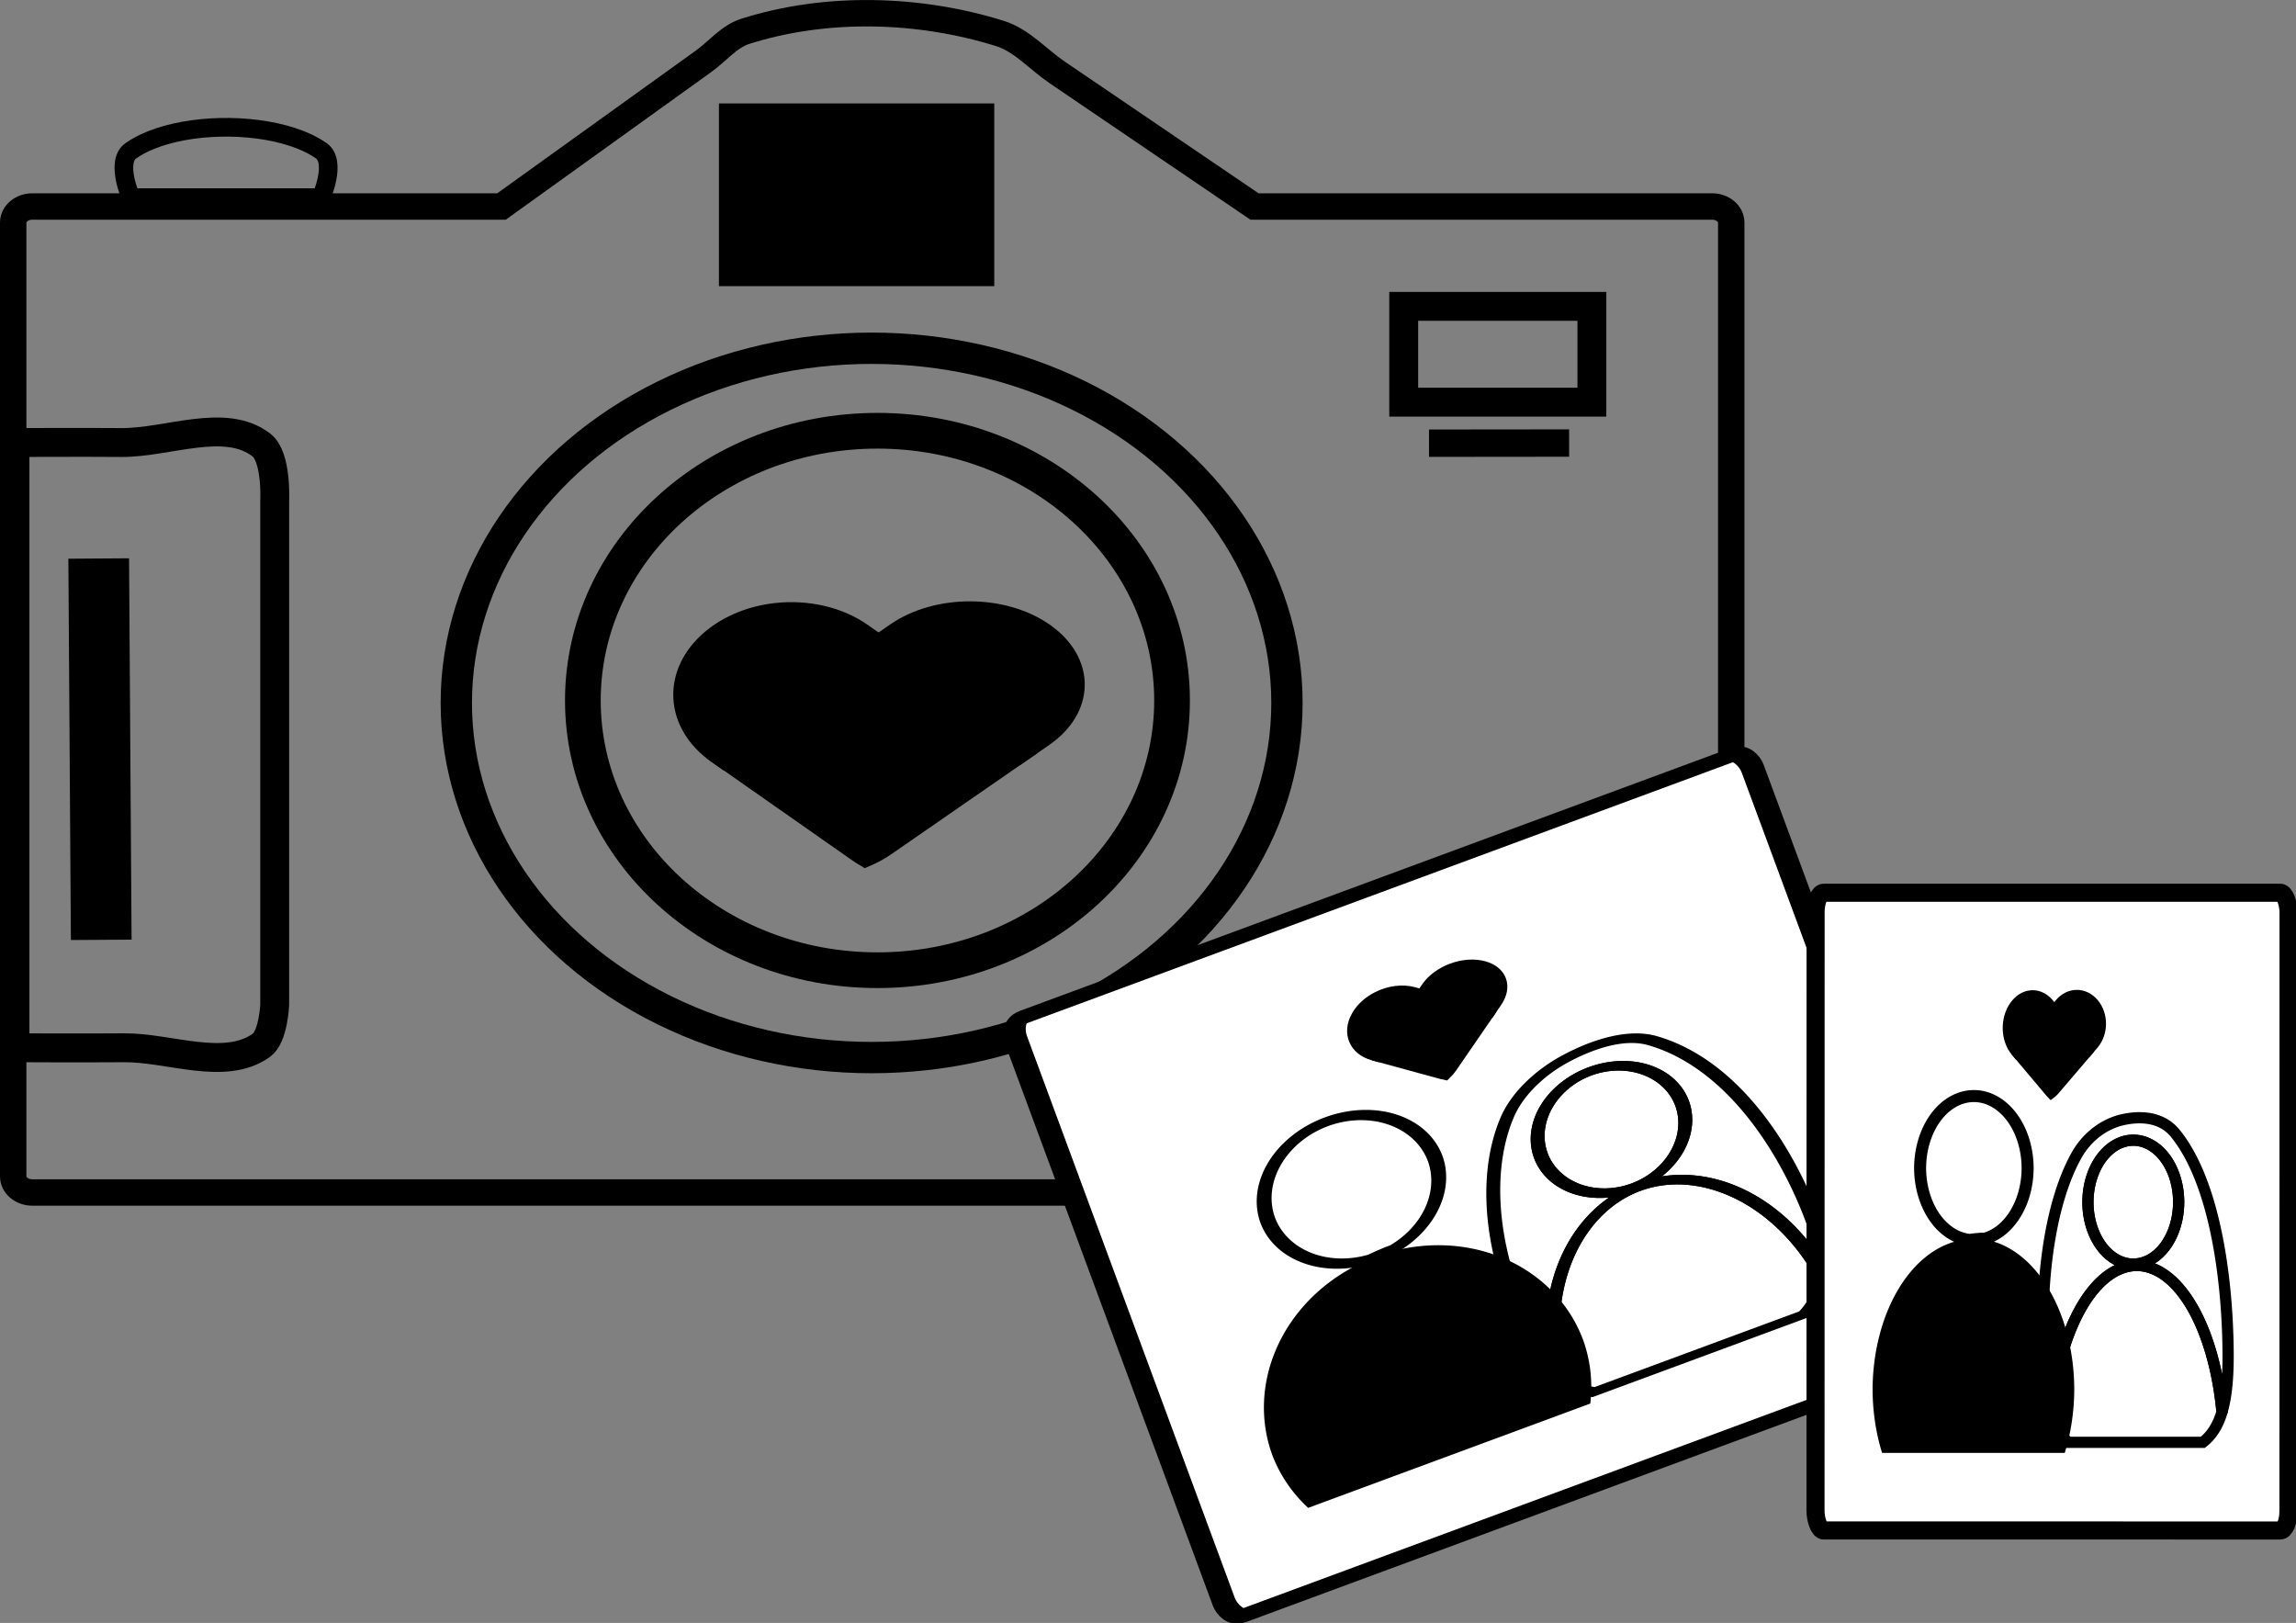 <?xml version="1.0" encoding="UTF-8" standalone="no"?>
<!-- Created with Inkscape (http://www.inkscape.org/) -->

<svg
   width="177.383mm"
   height="125.371mm"
   viewBox="0 0 177.383 125.371"
   version="1.1"
   id="svg1"
   inkscape:version="1.4 (86a8ad7, 2024-10-11)"
   sodipodi:docname="sesion de fotos.svg"
   xmlns:inkscape="http://www.inkscape.org/namespaces/inkscape"
   xmlns:sodipodi="http://sodipodi.sourceforge.net/DTD/sodipodi-0.dtd"
   xmlns="http://www.w3.org/2000/svg"
   xmlns:svg="http://www.w3.org/2000/svg">
  <rect x="0" y="0" width="177.383" height="125.371" fill="#808080" stroke="none"/>
  <sodipodi:namedview
     id="namedview1"
     pagecolor="#ffffff"
     bordercolor="#000000"
     borderopacity="0.25"
     inkscape:showpageshadow="2"
     inkscape:pageopacity="0.0"
     inkscape:pagecheckerboard="0"
     inkscape:deskcolor="#d1d1d1"
     inkscape:document-units="mm"
     inkscape:zoom="0.51495604"
     inkscape:cx="668.01819"
     inkscape:cy="509.75225"
     inkscape:window-width="1366"
     inkscape:window-height="705"
     inkscape:window-x="-8"
     inkscape:window-y="-8"
     inkscape:window-maximized="1"
     inkscape:current-layer="layer2" />
  <defs
     id="defs1" />
  <g
     inkscape:label="Capa 1"
     inkscape:groupmode="layer"
     id="layer1"
     style="display:inline"
     transform="translate(-27.499,-33.758)">
    <path
       id="rect1"
       style="display:inline;fill:none;stroke:#000000;stroke-width:2.04;stroke-miterlimit:2;paint-order:markers fill stroke"
       d="m 30.003,49.71 h 36.241 l 10.482,-7.531 c 0,0 3.42,-2.457 5.13,-3.686 1.074,-0.772 1.961,-1.915 3.221,-2.315 6.25,-1.984 13.412,-1.789 19.671,0.165 1.697,0.53 2.941,1.999 4.412,2.998 1.208,0.821 3.625,2.463 3.625,2.463 l 11.633,7.905 h 35.348 c 0.822,0 1.484,0.556 1.484,1.246 v 73.675 c 0,0.69 -0.662,1.246 -1.484,1.246 H 30.003 c -0.822,0 -1.484,-0.556 -1.484,-1.246 V 50.955 c 0,-0.69 0.662,-1.246 1.484,-1.246 z"
       sodipodi:nodetypes="sccaaaaccssssssss" />
    <rect
       style="display:inline;fill:#000000;fill-opacity:1;stroke:#000000;stroke-width:2.231;stroke-miterlimit:2;paint-order:markers fill stroke"
       id="rect2"
       width="19.042"
       height="11.883"
       x="84.156"
       y="42.864" />
    <rect
       style="display:inline;fill:none;fill-opacity:1;stroke:#000000;stroke-width:2.231;stroke-miterlimit:2;paint-order:markers fill stroke"
       id="rect3"
       width="14.538"
       height="7.402"
       x="135.946"
       y="57.423" />
    <path
       id="rect4"
       style="display:inline;fill:none;stroke:#000000;stroke-width:2.231;stroke-miterlimit:2;paint-order:markers fill stroke"
       d="m 28.656,67.942 c 0,0 5.46,-0.025 8.19,0 3.618,0.033 8.046,-1.978 10.852,0.195 1.194,0.925 1.024,4.286 1.024,4.286 v 38.961 c 0,0 -0.109,2.464 -1.024,3.117 -2.84,2.027 -7.098,0.162 -10.647,0.195 -2.798,0.026 -8.395,0 -8.395,0 z"
       sodipodi:nodetypes="caaccaacc" />
    <path
       style="display:inline;fill:none;fill-opacity:1;stroke:#000000;stroke-width:2.115;stroke-miterlimit:2;paint-order:markers fill stroke"
       d="m 148.725,67.983 -10.825,0.011"
       id="path5" />
    <path
       style="display:inline;fill:none;fill-opacity:1;stroke:#000000;stroke-width:4.689;stroke-miterlimit:2;paint-order:markers fill stroke"
       d="m 35.125,76.902 0.195,29.456"
       id="path5-8" />
    <ellipse
       style="display:inline;fill:none;fill-opacity:1;stroke:#000000;stroke-width:2.42;stroke-miterlimit:2;paint-order:markers fill stroke"
       id="path6"
       cx="94.839"
       cy="88.057"
       rx="32.087"
       ry="27.397" />
    <ellipse
       style="display:inline;fill:none;fill-opacity:1;stroke:#000000;stroke-width:2.759;stroke-miterlimit:2;paint-order:markers fill stroke"
       id="path7"
       cx="95.289"
       cy="87.869"
       rx="22.759"
       ry="20.836" />
    <path
       id="rect7"
       style="display:inline;fill:none;stroke:#000000;stroke-width:1.442;stroke-miterlimit:2;paint-order:markers fill stroke"
       d="m 37.615,45.398 c 0.449,-0.313 0.971,-0.585 1.547,-0.817 3.057,-1.231 7.629,-1.316 10.896,-0.256 0.858,0.278 1.627,0.636 2.254,1.073 1.228,0.855 0,3.627 0,3.627 H 37.615 c 0,0 -1.228,-2.772 0,-3.627 z"
       sodipodi:nodetypes="ssssccs" />
    <path
       d="m 87.446,81.144 c -1.815,0.203 -3.563,0.872 -4.917,1.994 -3.093,2.564 -2.919,6.494 0.39,8.812 l 0.354,0.248 c 0.337,-0.385 0.736,-0.751 1.217,-1.083 l 10.877,-7.524 -1.28,-0.897 c -1.862,-1.304 -4.307,-1.812 -6.641,-1.55 z"
       style="display:inline;fill:#000000;fill-opacity:1;stroke:#000000;stroke-width:1.61;stroke-miterlimit:2;paint-order:markers fill stroke"
       id="path11" />
    <path
       d="m 95.368,83.591 9.64,6.75 c 0.605,0.424 1.104,0.902 1.498,1.415 l 1.594,-1.102 c 3.185,-2.203 3.212,-5.761 0.061,-7.977 -3.151,-2.216 -8.252,-2.227 -11.437,-0.024 z"
       style="display:inline;fill:#000000;fill-opacity:1;stroke:#000000;stroke-width:1.594;stroke-miterlimit:2;paint-order:markers fill stroke"
       id="path13" />
    <path
       d="m 95.368,83.591 -10.877,7.524 c -0.481,0.332 -0.88,0.698 -1.217,1.083 l 10.566,7.399 c 0.169,0.118 0.344,0.229 0.522,0.334 0.533,-0.227 1.041,-0.495 1.505,-0.816 l 10.639,-7.359 c -0.395,-0.513 -0.893,-0.991 -1.498,-1.415 z"
       style="display:inline;fill:#000000;fill-opacity:1;stroke:#000000;stroke-width:1.594;stroke-miterlimit:2;paint-order:markers fill stroke"
       id="path12" />
  </g>
  <g
     inkscape:groupmode="layer"
     id="layer2"
     inkscape:label="Capa 2"
     style="display:inline"
     transform="translate(-27.499,-33.758)">
    <g
       id="g21"
       transform="matrix(1.558,-0.576,0.347,0.938,-233.761,177.984)"
       style="stroke-width:0.776">
      <rect
         style="display:inline;fill:#ffffff;fill-opacity:1;stroke:#000000;stroke-width:1.083;stroke-miterlimit:2;stroke-dasharray:none;paint-order:markers fill stroke"
         id="rect5"
         width="36.513"
         height="49.252"
         x="205.179"
         y="56.421"
         rx="0.629"
         ry="1.52" />
      <path
         d="m 221.646,64.235 c -0.449,0.085 -0.881,0.365 -1.215,0.835 -0.764,1.074 -0.721,2.72 0.097,3.69 l 0.087,0.104 c 0.083,-0.161 0.182,-0.314 0.301,-0.454 l 2.688,-3.151 -0.316,-0.376 c -0.46,-0.546 -1.064,-0.759 -1.641,-0.649 z"
         style="display:inline;fill:#000000;fill-opacity:1;stroke:#000000;stroke-width:0.402;stroke-miterlimit:2;paint-order:markers fill stroke"
         id="path14" />
      <path
         d="m 223.604,65.26 2.382,2.827 c 0.149,0.177 0.273,0.378 0.37,0.593 l 0.394,-0.462 c 0.787,-0.923 0.794,-2.413 0.015,-3.341 -0.779,-0.928 -2.039,-0.932 -2.826,-0.009 z"
         style="display:inline;fill:#000000;fill-opacity:1;stroke:#000000;stroke-width:0.398;stroke-miterlimit:2;paint-order:markers fill stroke"
         id="path15" />
      <path
         d="m 217.401,72.123 a 4.15,5.584 0 0 0 -4.15,5.584 4.15,5.584 0 0 0 3.828,5.527 11.016,12.651 0 0 1 0.937,-0.094 11.016,12.651 0 0 1 0.198,0.007 4.15,5.584 0 0 0 3.337,-5.44 4.15,5.584 0 0 0 -4.15,-5.584 z"
         style="display:inline;fill:none;stroke:#000000;stroke-width:0.72;stroke-miterlimit:2;paint-order:markers fill stroke"
         id="path16" />
      <path
         d="m 223.604,65.26 -2.688,3.151 c -0.119,0.139 -0.218,0.292 -0.301,0.454 l 2.611,3.099 c 0.042,0.05 0.085,0.096 0.129,0.14 0.132,-0.095 0.257,-0.207 0.372,-0.342 l 2.629,-3.082 c -0.098,-0.215 -0.221,-0.415 -0.37,-0.593 z"
         style="display:inline;fill:#000000;fill-opacity:1;stroke:#000000;stroke-width:0.398;stroke-miterlimit:2;paint-order:markers fill stroke"
         id="path17" />
      <path
         d="m 217.503,83.471 a 2.803,5.01 0 0 1 -0.549,0.129 2.803,5.01 0 0 1 -0.218,-0.051 7.441,11.351 0 0 0 -6.808,11.266 7.441,11.351 0 0 0 0.645,4.524 H 224.165 a 7.441,11.351 0 0 0 0.645,-4.524 7.441,11.351 0 0 0 -7.307,-11.344 z"
         style="display:inline;stroke:#000000;stroke-width:0.534;stroke-miterlimit:2;paint-order:markers fill stroke"
         id="path18" />
      <path
         d="m 236.56,96.518 a 6.703,13.985 0 0 0 -6.577,-11.312 6.703,13.985 0 0 0 -6.6,11.545 c 0.287,0.884 0.705,1.587 1.308,2.113 h 10.389 c 0.672,-0.523 1.16,-1.272 1.48,-2.345 z"
         style="display:inline;fill:none;stroke:#000000;stroke-width:0.673;stroke-miterlimit:2;paint-order:markers fill stroke"
         id="path19" />
      <path
         d="m 229.918,73.805 c -0.367,0.019 -0.729,0.075 -1.072,0.154 -1.308,0.303 -2.666,1.228 -3.502,2.71 -0.572,1.014 -1.032,2.186 -1.397,3.438 -0.867,2.973 -1.195,6.4 -1.195,9.254 0,3.185 0.063,5.64 0.631,7.39 a 6.703,13.985 0 0 1 6.6,-11.545 6.703,13.985 0 0 1 6.577,11.312 c 0.32,-1.071 0.472,-2.464 0.472,-4.274 0,-4.091 -0.508,-9.635 -2.155,-13.796 -0.521,-1.318 -1.157,-2.497 -1.927,-3.447 -0.791,-0.977 -1.933,-1.253 -3.033,-1.197 z m -0.208,1.727 a 3.502,4.784 0 0 1 3.502,4.784 3.502,4.784 0 0 1 -3.502,4.784 3.502,4.784 0 0 1 -3.502,-4.784 3.502,4.784 0 0 1 3.502,-4.784 z"
         style="display:inline;fill:none;stroke:#000000;stroke-width:0.673;stroke-miterlimit:2;paint-order:markers fill stroke"
         id="path20" />
      <path
         d="m 229.71,75.532 a 3.502,4.784 0 0 0 -3.502,4.784 3.502,4.784 0 0 0 3.502,4.784 3.502,4.784 0 0 0 3.502,-4.784 3.502,4.784 0 0 0 -3.502,-4.784 z"
         style="display:inline;fill:none;stroke:#000000;stroke-width:0.673;stroke-miterlimit:2;paint-order:markers fill stroke"
         id="path21" />
      <g
         id="g2"
         transform="matrix(0.565,0.347,-0.209,0.938,138.3,-55.486)"
         style="display:inline">
        <rect
           style="display:inline;fill:#ffffff;fill-opacity:1;stroke:#000000;stroke-width:1.395;stroke-miterlimit:2;stroke-dasharray:none;paint-order:markers fill stroke"
           id="rect23-8"
           width="36.513"
           height="49.252"
           x="205.179"
           y="56.421"
           rx="0.629"
           ry="1.52" />
        <path
           d="m 221.646,64.235 c -0.449,0.085 -0.881,0.365 -1.215,0.835 -0.764,1.074 -0.721,2.72 0.097,3.69 l 0.087,0.104 c 0.083,-0.161 0.182,-0.314 0.301,-0.454 l 2.688,-3.151 -0.316,-0.376 c -0.46,-0.546 -1.064,-0.759 -1.641,-0.649 z"
           style="display:inline;fill:#000000;fill-opacity:1;stroke:#000000;stroke-width:0.518;stroke-miterlimit:2;paint-order:markers fill stroke"
           id="path11-5-3" />
        <path
           d="m 223.604,65.26 2.382,2.827 c 0.149,0.177 0.273,0.378 0.37,0.593 l 0.394,-0.462 c 0.787,-0.923 0.794,-2.413 0.015,-3.341 -0.779,-0.928 -2.039,-0.932 -2.826,-0.009 z"
           style="display:inline;fill:#000000;fill-opacity:1;stroke:#000000;stroke-width:0.513;stroke-miterlimit:2;paint-order:markers fill stroke"
           id="path13-4-4" />
        <path
           d="m 217.401,72.123 a 4.15,5.584 0 0 0 -4.15,5.584 4.15,5.584 0 0 0 3.828,5.527 11.016,12.651 0 0 1 0.937,-0.094 11.016,12.651 0 0 1 0.198,0.007 4.15,5.584 0 0 0 3.337,-5.44 4.15,5.584 0 0 0 -4.15,-5.584 z"
           style="display:inline;fill:none;stroke:#000000;stroke-width:0.928;stroke-miterlimit:2;paint-order:markers fill stroke"
           id="path17-3" />
        <path
           d="m 223.604,65.26 -2.688,3.151 c -0.119,0.139 -0.218,0.292 -0.301,0.454 l 2.611,3.099 c 0.042,0.05 0.085,0.096 0.129,0.14 0.132,-0.095 0.257,-0.207 0.372,-0.342 l 2.629,-3.082 c -0.098,-0.215 -0.221,-0.415 -0.37,-0.593 z"
           style="display:inline;fill:#000000;fill-opacity:1;stroke:#000000;stroke-width:0.513;stroke-miterlimit:2;paint-order:markers fill stroke"
           id="path12-3-1" />
        <path
           d="m 217.503,83.471 a 2.803,5.01 0 0 1 -0.549,0.129 2.803,5.01 0 0 1 -0.218,-0.051 7.441,11.351 0 0 0 -6.808,11.266 7.441,11.351 0 0 0 0.645,4.524 H 224.165 a 7.441,11.351 0 0 0 0.645,-4.524 7.441,11.351 0 0 0 -7.307,-11.344 z"
           style="display:inline;stroke:#000000;stroke-width:0.688;stroke-miterlimit:2;paint-order:markers fill stroke"
           id="path16-1" />
        <path
           d="m 236.56,96.518 a 6.703,13.985 0 0 0 -6.577,-11.312 6.703,13.985 0 0 0 -6.6,11.545 c 0.287,0.884 0.705,1.587 1.308,2.113 h 10.389 c 0.672,-0.523 1.16,-1.272 1.48,-2.345 z"
           style="display:inline;fill:none;stroke:#000000;stroke-width:0.867;stroke-miterlimit:2;paint-order:markers fill stroke"
           id="path23-7" />
        <path
           d="m 229.918,73.805 c -0.367,0.019 -0.729,0.075 -1.072,0.154 -1.308,0.303 -2.666,1.228 -3.502,2.71 -0.572,1.014 -1.032,2.186 -1.397,3.438 -0.867,2.973 -1.195,6.4 -1.195,9.254 0,3.185 0.063,5.64 0.631,7.39 a 6.703,13.985 0 0 1 6.6,-11.545 6.703,13.985 0 0 1 6.577,11.312 c 0.32,-1.071 0.472,-2.464 0.472,-4.274 0,-4.091 -0.508,-9.635 -2.155,-13.796 -0.521,-1.318 -1.157,-2.497 -1.927,-3.447 -0.791,-0.977 -1.933,-1.253 -3.033,-1.197 z m -0.208,1.727 a 3.502,4.784 0 0 1 3.502,4.784 3.502,4.784 0 0 1 -3.502,4.784 3.502,4.784 0 0 1 -3.502,-4.784 3.502,4.784 0 0 1 3.502,-4.784 z"
           style="display:inline;fill:none;stroke:#000000;stroke-width:0.867;stroke-miterlimit:2;paint-order:markers fill stroke"
           id="path22-4" />
        <path
           d="m 229.71,75.532 a 3.502,4.784 0 0 0 -3.502,4.784 3.502,4.784 0 0 0 3.502,4.784 3.502,4.784 0 0 0 3.502,-4.784 3.502,4.784 0 0 0 -3.502,-4.784 z"
           style="display:inline;fill:none;stroke:#000000;stroke-width:0.867;stroke-miterlimit:2;paint-order:markers fill stroke"
           id="path21-2" />
      </g>
    </g>
  </g>
</svg>
